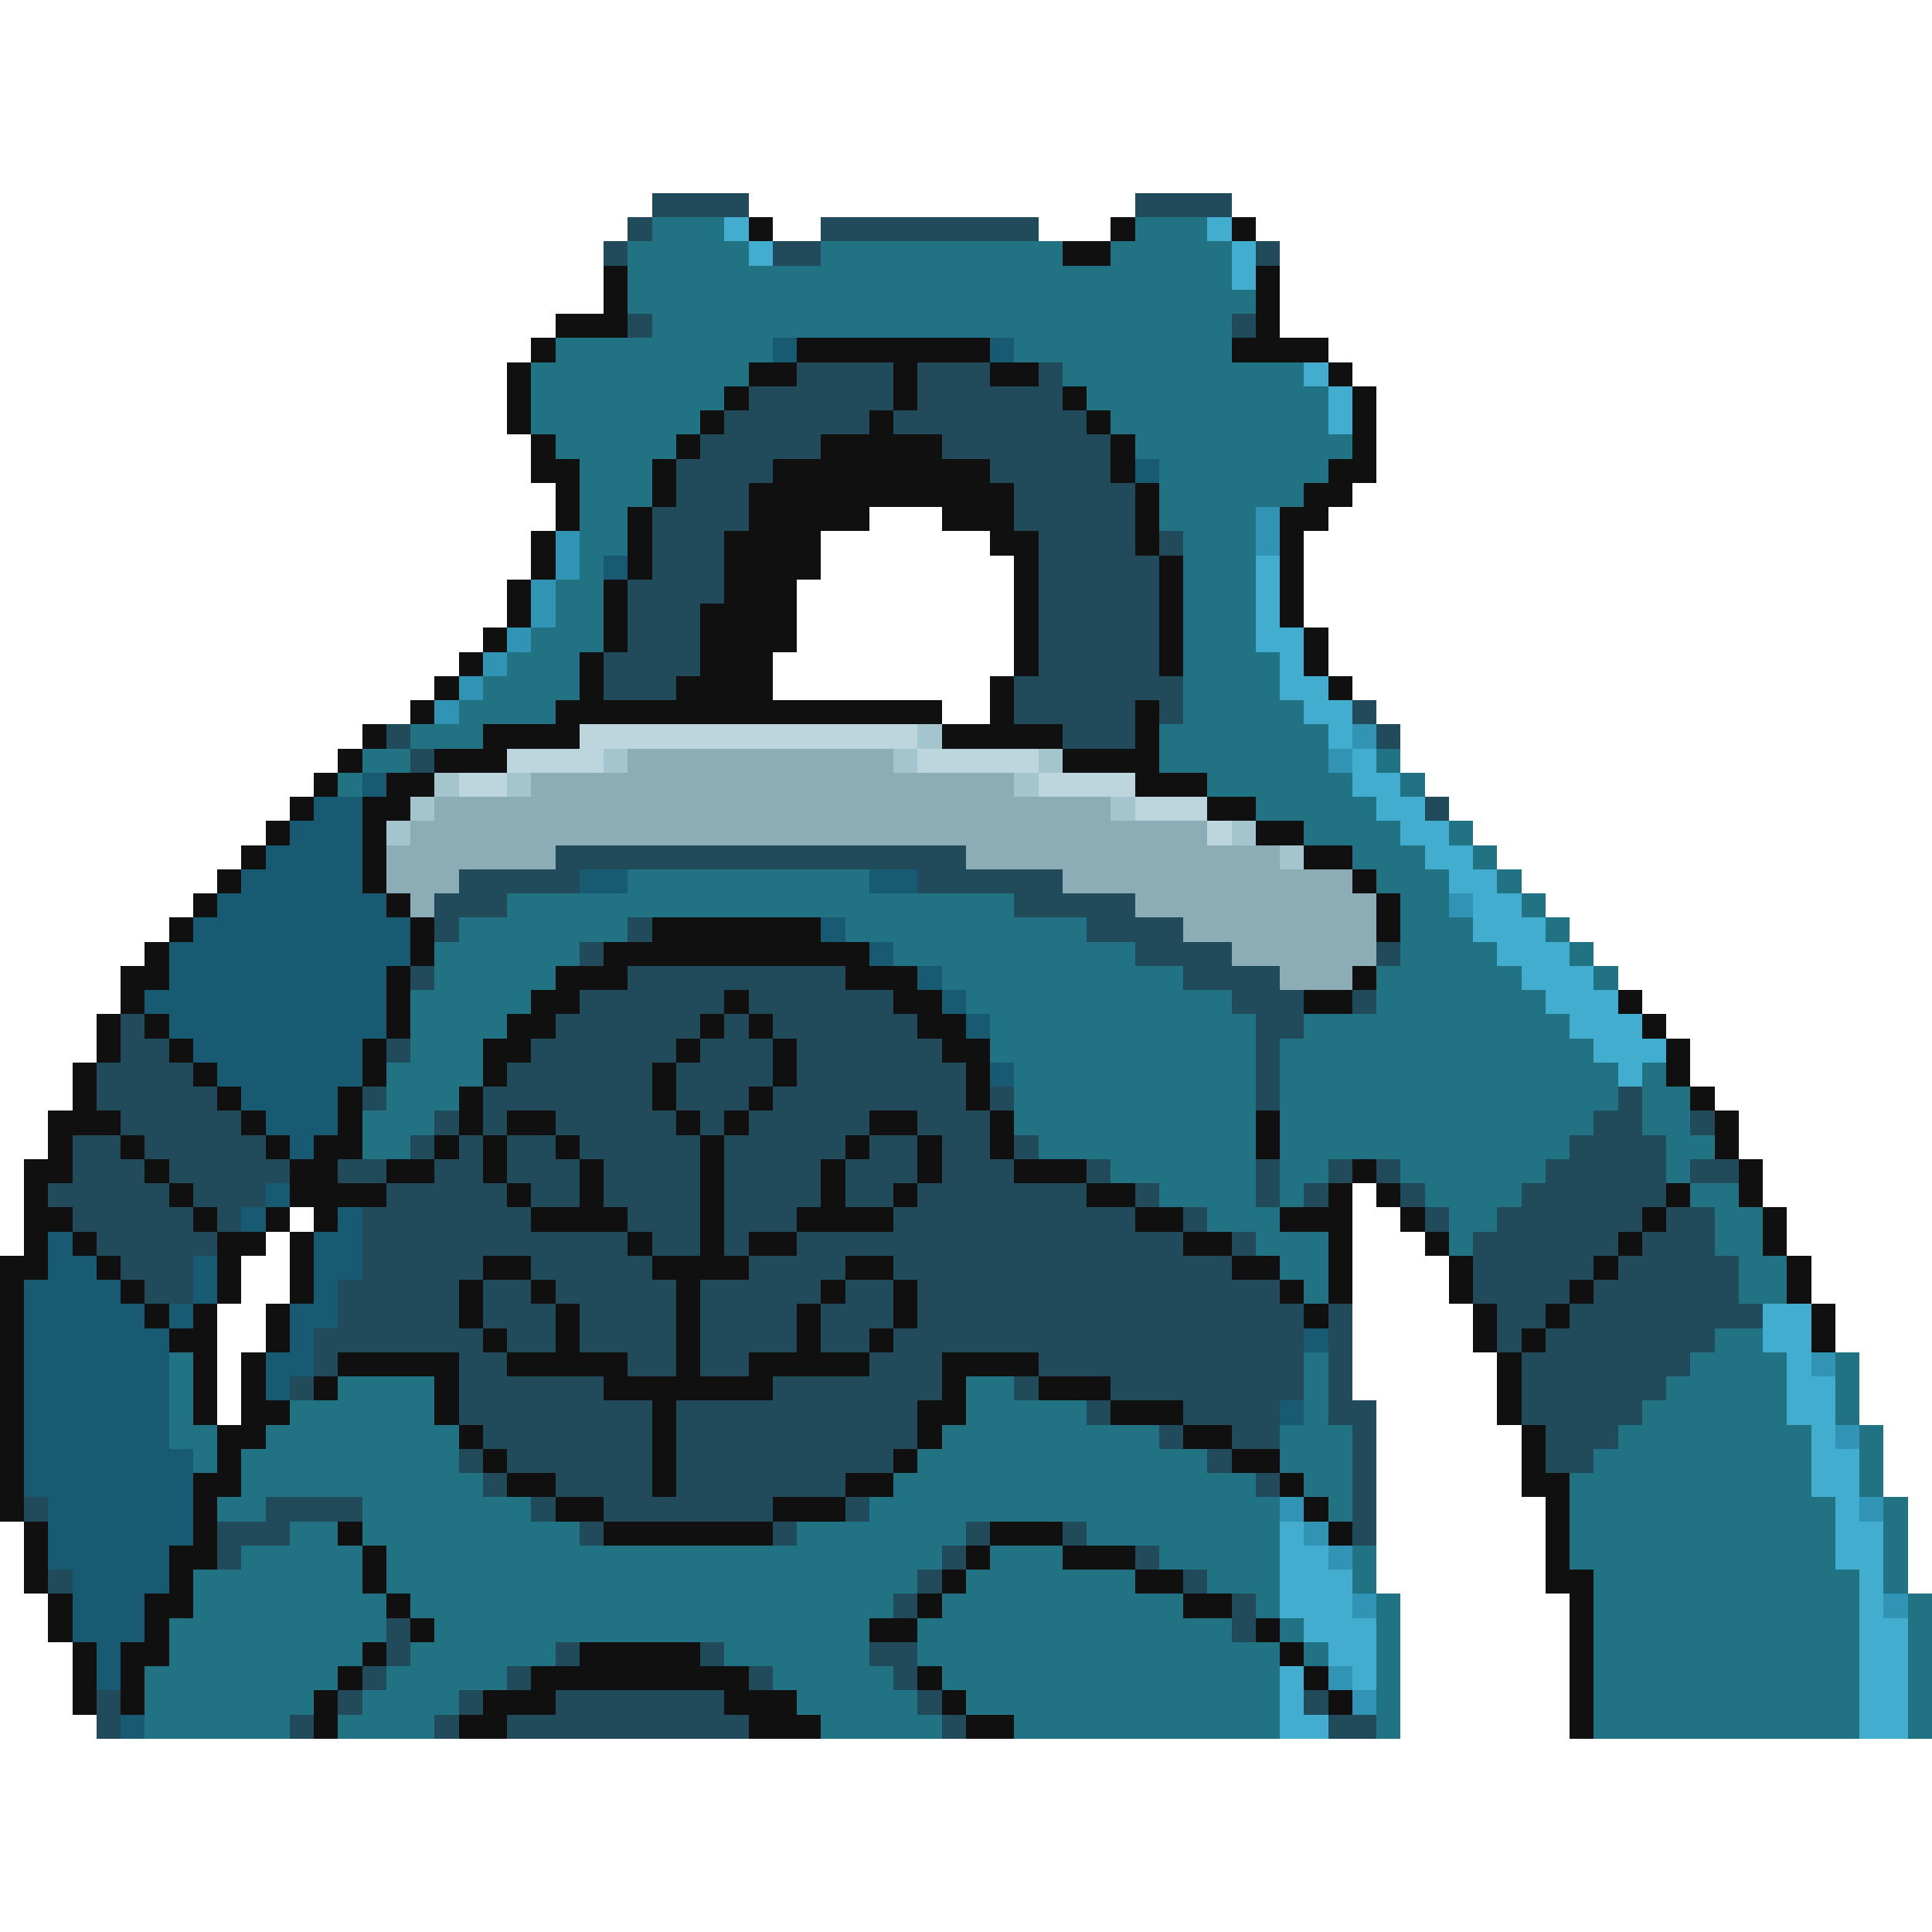 <svg xmlns="http://www.w3.org/2000/svg" viewBox="0 -0.5 80 80" shape-rendering="crispEdges">
<path stroke="#214a5a" d="M27 8h4M47 8h4M26 9h1M34 9h9M25 10h1M32 10h2M52 10h1M26 13h1M51 13h1M33 15h4M38 15h3M43 15h1M31 16h6M38 16h6M30 17h6M37 17h8M29 18h5M39 18h7M28 19h4M41 19h5M28 20h3M42 20h5M27 21h4M42 21h5M27 22h3M43 22h4M48 22h1M27 23h3M43 23h5M26 24h4M43 24h5M26 25h3M43 25h5M26 26h3M43 26h5M25 27h4M43 27h5M25 28h3M42 28h7M42 29h5M48 29h1M56 29h1M16 30h1M44 30h3M57 30h1M17 31h1M59 33h1M23 35h17M19 36h5M38 36h6M18 37h3M42 37h5M18 38h1M26 38h1M45 38h4M24 39h1M47 39h4M57 39h1M17 40h1M26 40h9M49 40h4M24 41h6M31 41h6M51 41h3M56 41h1M5 42h1M23 42h6M30 42h1M32 42h6M52 42h2M5 43h2M16 43h1M22 43h6M29 43h3M33 43h6M52 43h1M4 44h4M21 44h6M28 44h4M33 44h7M52 44h1M4 45h5M15 45h1M20 45h7M28 45h3M32 45h8M41 45h1M52 45h1M67 45h1M5 46h5M18 46h1M20 46h1M23 46h5M29 46h1M31 46h5M38 46h3M66 46h2M70 46h1M3 47h2M6 47h5M17 47h1M19 47h1M21 47h2M24 47h5M30 47h5M36 47h2M39 47h2M42 47h1M65 47h4M3 48h3M7 48h5M14 48h2M18 48h2M21 48h3M25 48h4M30 48h4M35 48h3M39 48h3M45 48h1M52 48h1M55 48h1M57 48h1M64 48h5M70 48h2M2 49h5M8 49h3M16 49h5M22 49h2M25 49h4M30 49h4M35 49h2M38 49h7M47 49h1M52 49h1M54 49h1M58 49h1M63 49h6M3 50h5M9 50h1M15 50h7M26 50h3M30 50h3M37 50h10M49 50h1M59 50h1M62 50h6M69 50h2M4 51h5M15 51h11M27 51h2M30 51h1M33 51h16M51 51h1M61 51h6M68 51h3M5 52h3M15 52h5M22 52h5M31 52h4M37 52h14M61 52h5M67 52h5M6 53h2M14 53h5M20 53h2M23 53h5M29 53h5M35 53h2M38 53h15M61 53h4M66 53h6M14 54h5M20 54h3M24 54h4M29 54h4M34 54h3M38 54h16M55 54h1M62 54h2M65 54h8M13 55h7M21 55h2M24 55h4M29 55h4M34 55h2M37 55h17M55 55h1M62 55h1M64 55h7M13 56h1M19 56h2M26 56h2M29 56h2M36 56h3M43 56h11M55 56h1M63 56h7M12 57h1M19 57h6M32 57h7M42 57h1M46 57h8M55 57h1M63 57h6M19 58h8M28 58h10M45 58h1M49 58h4M55 58h2M63 58h5M20 59h7M28 59h10M48 59h1M51 59h2M56 59h1M64 59h3M19 60h1M21 60h6M28 60h9M50 60h1M56 60h1M64 60h2M20 61h1M23 61h4M28 61h7M52 61h1M56 61h1M1 62h1M11 62h4M22 62h1M25 62h7M35 62h1M56 62h1M9 63h3M24 63h1M32 63h1M40 63h1M44 63h1M56 63h1M9 64h1M39 64h1M47 64h1M2 65h1M38 65h1M49 65h1M37 66h1M51 66h1M16 67h1M51 67h1M16 68h1M23 68h1M29 68h1M36 68h2M15 69h1M21 69h1M31 69h1M37 69h1M4 70h1M14 70h1M19 70h1M23 70h7M38 70h1M54 70h1M4 71h1M12 71h1M18 71h1M21 71h10M39 71h1M55 71h2" />
<path stroke="#217384" d="M27 9h3M47 9h3M26 10h5M34 10h10M46 10h5M26 11h25M26 12h26M27 13h24M23 14h9M42 14h9M22 15h9M44 15h10M22 16h8M45 16h10M22 17h7M46 17h9M23 18h5M47 18h9M24 19h3M48 19h7M24 20h3M48 20h6M24 21h2M48 21h4M24 22h2M49 22h3M24 23h1M49 23h3M23 24h2M49 24h3M23 25h2M49 25h3M22 26h3M49 26h3M21 27h3M49 27h4M20 28h4M49 28h4M19 29h4M49 29h5M17 30h3M48 30h7M15 31h2M48 31h7M57 31h1M14 32h1M50 32h6M58 32h1M52 33h5M54 34h4M60 34h1M56 35h3M61 35h1M26 36h10M57 36h3M62 36h1M21 37h21M58 37h2M63 37h1M19 38h7M35 38h10M58 38h3M64 38h1M18 39h6M37 39h10M58 39h4M65 39h1M18 40h5M39 40h10M57 40h6M66 40h1M17 41h5M40 41h11M57 41h7M17 42h4M41 42h11M54 42h11M17 43h3M41 43h11M53 43h13M16 44h4M42 44h10M53 44h14M68 44h1M16 45h3M42 45h10M53 45h14M68 45h2M15 46h3M42 46h10M53 46h13M68 46h2M15 47h2M43 47h9M53 47h12M69 47h2M46 48h6M53 48h2M58 48h6M69 48h1M48 49h4M53 49h1M59 49h4M70 49h2M50 50h3M60 50h2M71 50h2M52 51h3M60 51h1M71 51h2M53 52h2M72 52h2M54 53h1M72 53h2M71 55h2M7 56h1M54 56h1M70 56h4M76 56h1M7 57h1M14 57h4M40 57h2M54 57h1M69 57h5M76 57h1M7 58h1M12 58h6M40 58h5M54 58h1M68 58h6M76 58h1M7 59h2M11 59h8M39 59h9M53 59h3M67 59h8M77 59h1M8 60h1M10 60h9M38 60h12M53 60h3M66 60h9M77 60h1M10 61h10M37 61h15M54 61h2M65 61h10M77 61h1M9 62h2M15 62h7M36 62h17M55 62h1M65 62h11M78 62h1M12 63h2M15 63h9M33 63h7M45 63h8M65 63h11M78 63h1M10 64h5M16 64h23M41 64h3M48 64h5M56 64h1M65 64h11M78 64h1M8 65h7M16 65h22M40 65h7M50 65h3M56 65h1M66 65h11M78 65h1M8 66h8M17 66h20M39 66h10M52 66h1M57 66h1M66 66h11M79 66h1M7 67h9M18 67h18M38 67h13M53 67h1M57 67h1M66 67h11M79 67h1M7 68h8M17 68h6M30 68h6M38 68h15M54 68h1M57 68h1M66 68h11M79 68h1M6 69h8M16 69h5M32 69h5M39 69h14M57 69h1M66 69h11M79 69h1M6 70h7M15 70h4M33 70h5M40 70h13M57 70h1M66 70h11M79 70h1M6 71h6M14 71h4M34 71h5M42 71h11M57 71h1M66 71h11M79 71h1" />
<path stroke="#42adce" d="M30 9h1M50 9h1M31 10h1M51 10h1M51 11h1M54 15h1M55 16h1M55 17h1M52 23h1M52 24h1M52 25h1M52 26h2M53 27h1M53 28h2M54 29h2M55 30h1M56 31h1M56 32h2M57 33h2M58 34h2M59 35h2M60 36h2M61 37h2M61 38h3M62 39h3M63 40h3M64 41h3M65 42h3M66 43h3M67 44h1M73 54h2M73 55h2M74 56h1M74 57h2M74 58h2M75 59h1M75 60h2M75 61h2M76 62h1M53 63h1M76 63h2M53 64h2M76 64h2M53 65h3M77 65h1M53 66h3M77 66h1M54 67h3M77 67h2M55 68h2M77 68h2M53 69h1M56 69h1M77 69h2M53 70h1M77 70h2M53 71h2M77 71h2" />
<path stroke="#101010" d="M31 9h1M46 9h1M51 9h1M44 10h2M25 11h1M52 11h1M25 12h1M52 12h1M23 13h3M52 13h1M22 14h1M33 14h8M51 14h4M21 15h1M31 15h2M37 15h1M41 15h2M55 15h1M21 16h1M30 16h1M37 16h1M44 16h1M56 16h1M21 17h1M29 17h1M36 17h1M45 17h1M56 17h1M22 18h1M28 18h1M34 18h5M46 18h1M56 18h1M22 19h2M27 19h1M32 19h9M46 19h1M55 19h2M23 20h1M27 20h1M31 20h11M47 20h1M54 20h2M23 21h1M26 21h1M31 21h5M39 21h3M47 21h1M53 21h2M22 22h1M26 22h1M30 22h4M41 22h2M47 22h1M53 22h1M22 23h1M26 23h1M30 23h4M42 23h1M48 23h1M53 23h1M21 24h1M25 24h1M30 24h3M42 24h1M48 24h1M53 24h1M21 25h1M25 25h1M29 25h4M42 25h1M48 25h1M53 25h1M20 26h1M25 26h1M29 26h4M42 26h1M48 26h1M54 26h1M19 27h1M24 27h1M29 27h3M42 27h1M48 27h1M54 27h1M18 28h1M24 28h1M28 28h4M41 28h1M55 28h1M17 29h1M23 29h16M41 29h1M47 29h1M15 30h1M20 30h4M39 30h5M47 30h1M14 31h1M18 31h3M44 31h4M13 32h1M16 32h2M47 32h3M12 33h1M15 33h2M50 33h2M11 34h1M15 34h1M52 34h2M10 35h1M15 35h1M54 35h2M9 36h1M15 36h1M56 36h1M8 37h1M16 37h1M57 37h1M7 38h1M17 38h1M27 38h7M57 38h1M6 39h1M17 39h1M25 39h11M5 40h2M16 40h1M23 40h3M35 40h3M56 40h1M5 41h1M16 41h1M22 41h2M30 41h1M37 41h2M54 41h2M67 41h1M4 42h1M6 42h1M16 42h1M21 42h2M29 42h1M31 42h1M38 42h2M68 42h1M4 43h1M7 43h1M15 43h1M20 43h2M28 43h1M32 43h1M39 43h2M69 43h1M3 44h1M8 44h1M15 44h1M20 44h1M27 44h1M32 44h1M40 44h1M69 44h1M3 45h1M9 45h1M14 45h1M19 45h1M27 45h1M31 45h1M40 45h1M70 45h1M2 46h3M10 46h1M14 46h1M19 46h1M21 46h2M28 46h1M30 46h1M36 46h2M41 46h1M52 46h1M71 46h1M2 47h1M5 47h1M11 47h1M13 47h2M18 47h1M20 47h1M23 47h1M29 47h1M35 47h1M38 47h1M41 47h1M52 47h1M71 47h1M1 48h2M6 48h1M12 48h2M16 48h2M20 48h1M24 48h1M29 48h1M34 48h1M38 48h1M42 48h3M56 48h1M72 48h1M1 49h1M7 49h1M12 49h4M21 49h1M24 49h1M29 49h1M34 49h1M37 49h1M45 49h2M55 49h1M57 49h1M69 49h1M72 49h1M1 50h2M8 50h1M11 50h1M13 50h1M22 50h4M29 50h1M33 50h4M47 50h2M53 50h3M58 50h1M68 50h1M73 50h1M1 51h1M3 51h1M9 51h2M12 51h1M26 51h1M29 51h1M31 51h2M49 51h2M55 51h1M59 51h1M67 51h1M73 51h1M0 52h2M4 52h1M9 52h1M12 52h1M20 52h2M27 52h4M35 52h2M51 52h2M55 52h1M60 52h1M66 52h1M74 52h1M0 53h1M5 53h1M9 53h1M12 53h1M19 53h1M22 53h1M28 53h1M34 53h1M37 53h1M53 53h1M55 53h1M60 53h1M65 53h1M74 53h1M0 54h1M6 54h1M8 54h1M11 54h1M19 54h1M23 54h1M28 54h1M33 54h1M37 54h1M54 54h1M61 54h1M64 54h1M75 54h1M0 55h1M7 55h2M11 55h1M20 55h1M23 55h1M28 55h1M33 55h1M36 55h1M61 55h1M63 55h1M75 55h1M0 56h1M8 56h1M10 56h1M14 56h5M21 56h5M28 56h1M31 56h5M39 56h4M62 56h1M0 57h1M8 57h1M10 57h1M13 57h1M18 57h1M25 57h7M39 57h1M43 57h3M62 57h1M0 58h1M8 58h1M10 58h2M18 58h1M27 58h1M38 58h2M46 58h3M62 58h1M0 59h1M9 59h2M19 59h1M27 59h1M38 59h1M49 59h2M63 59h1M0 60h1M9 60h1M20 60h1M27 60h1M37 60h1M51 60h2M63 60h1M0 61h1M8 61h2M21 61h2M27 61h1M35 61h2M53 61h1M63 61h2M0 62h1M8 62h1M23 62h2M32 62h3M54 62h1M64 62h1M1 63h1M8 63h1M14 63h1M25 63h7M41 63h3M55 63h1M64 63h1M1 64h1M7 64h2M15 64h1M40 64h1M44 64h3M64 64h1M1 65h1M7 65h1M15 65h1M39 65h1M47 65h2M64 65h2M2 66h1M6 66h2M16 66h1M38 66h1M49 66h2M65 66h1M2 67h1M6 67h1M17 67h1M36 67h2M52 67h1M65 67h1M3 68h1M5 68h2M15 68h1M24 68h5M53 68h1M65 68h1M3 69h1M5 69h1M14 69h1M22 69h9M38 69h1M54 69h1M65 69h1M3 70h1M5 70h1M13 70h1M20 70h3M30 70h3M39 70h1M55 70h1M65 70h1M13 71h1M19 71h2M31 71h3M40 71h2M65 71h1" />
<path stroke="#195a73" d="M32 14h1M41 14h1M47 19h1M25 23h1M15 32h1M13 33h2M12 34h3M11 35h4M10 36h5M24 36h2M36 36h2M9 37h7M8 38h9M34 38h1M7 39h10M36 39h1M7 40h9M38 40h1M6 41h10M39 41h1M7 42h9M40 42h1M8 43h7M9 44h6M41 44h1M10 45h4M11 46h3M12 47h1M11 49h1M10 50h1M14 50h1M2 51h1M13 51h2M2 52h2M8 52h1M13 52h2M1 53h4M8 53h1M13 53h1M1 54h5M7 54h1M12 54h2M1 55h6M12 55h1M54 55h1M1 56h6M11 56h2M1 57h6M11 57h1M1 58h6M53 58h1M1 59h6M1 60h7M1 61h7M2 62h6M2 63h6M2 64h5M3 65h4M3 66h3M3 67h3M4 68h1M4 69h1M5 71h1" />
<path stroke="#3194b5" d="M52 21h1M23 22h1M52 22h1M23 23h1M22 24h1M22 25h1M21 26h1M20 27h1M19 28h1M18 29h1M56 30h1M55 31h1M60 37h1M75 56h1M76 59h1M53 62h1M77 62h1M54 63h1M55 64h1M56 66h1M78 66h1M55 69h1M56 70h1" />
<path stroke="#bdd6de" d="M24 30h14M21 31h4M38 31h5M19 32h2M43 32h4M47 33h3M50 34h1" />
<path stroke="#a5c5ce" d="M38 30h1M25 31h1M37 31h1M43 31h1M18 32h1M21 32h1M42 32h1M17 33h1M46 33h1M16 34h1M51 34h1M53 35h1" />
<path stroke="#8cadb5" d="M26 31h11M22 32h20M18 33h28M17 34h33M16 35h7M40 35h13M16 36h3M44 36h12M17 37h1M47 37h10M49 38h8M51 39h6M53 40h3" />
</svg>